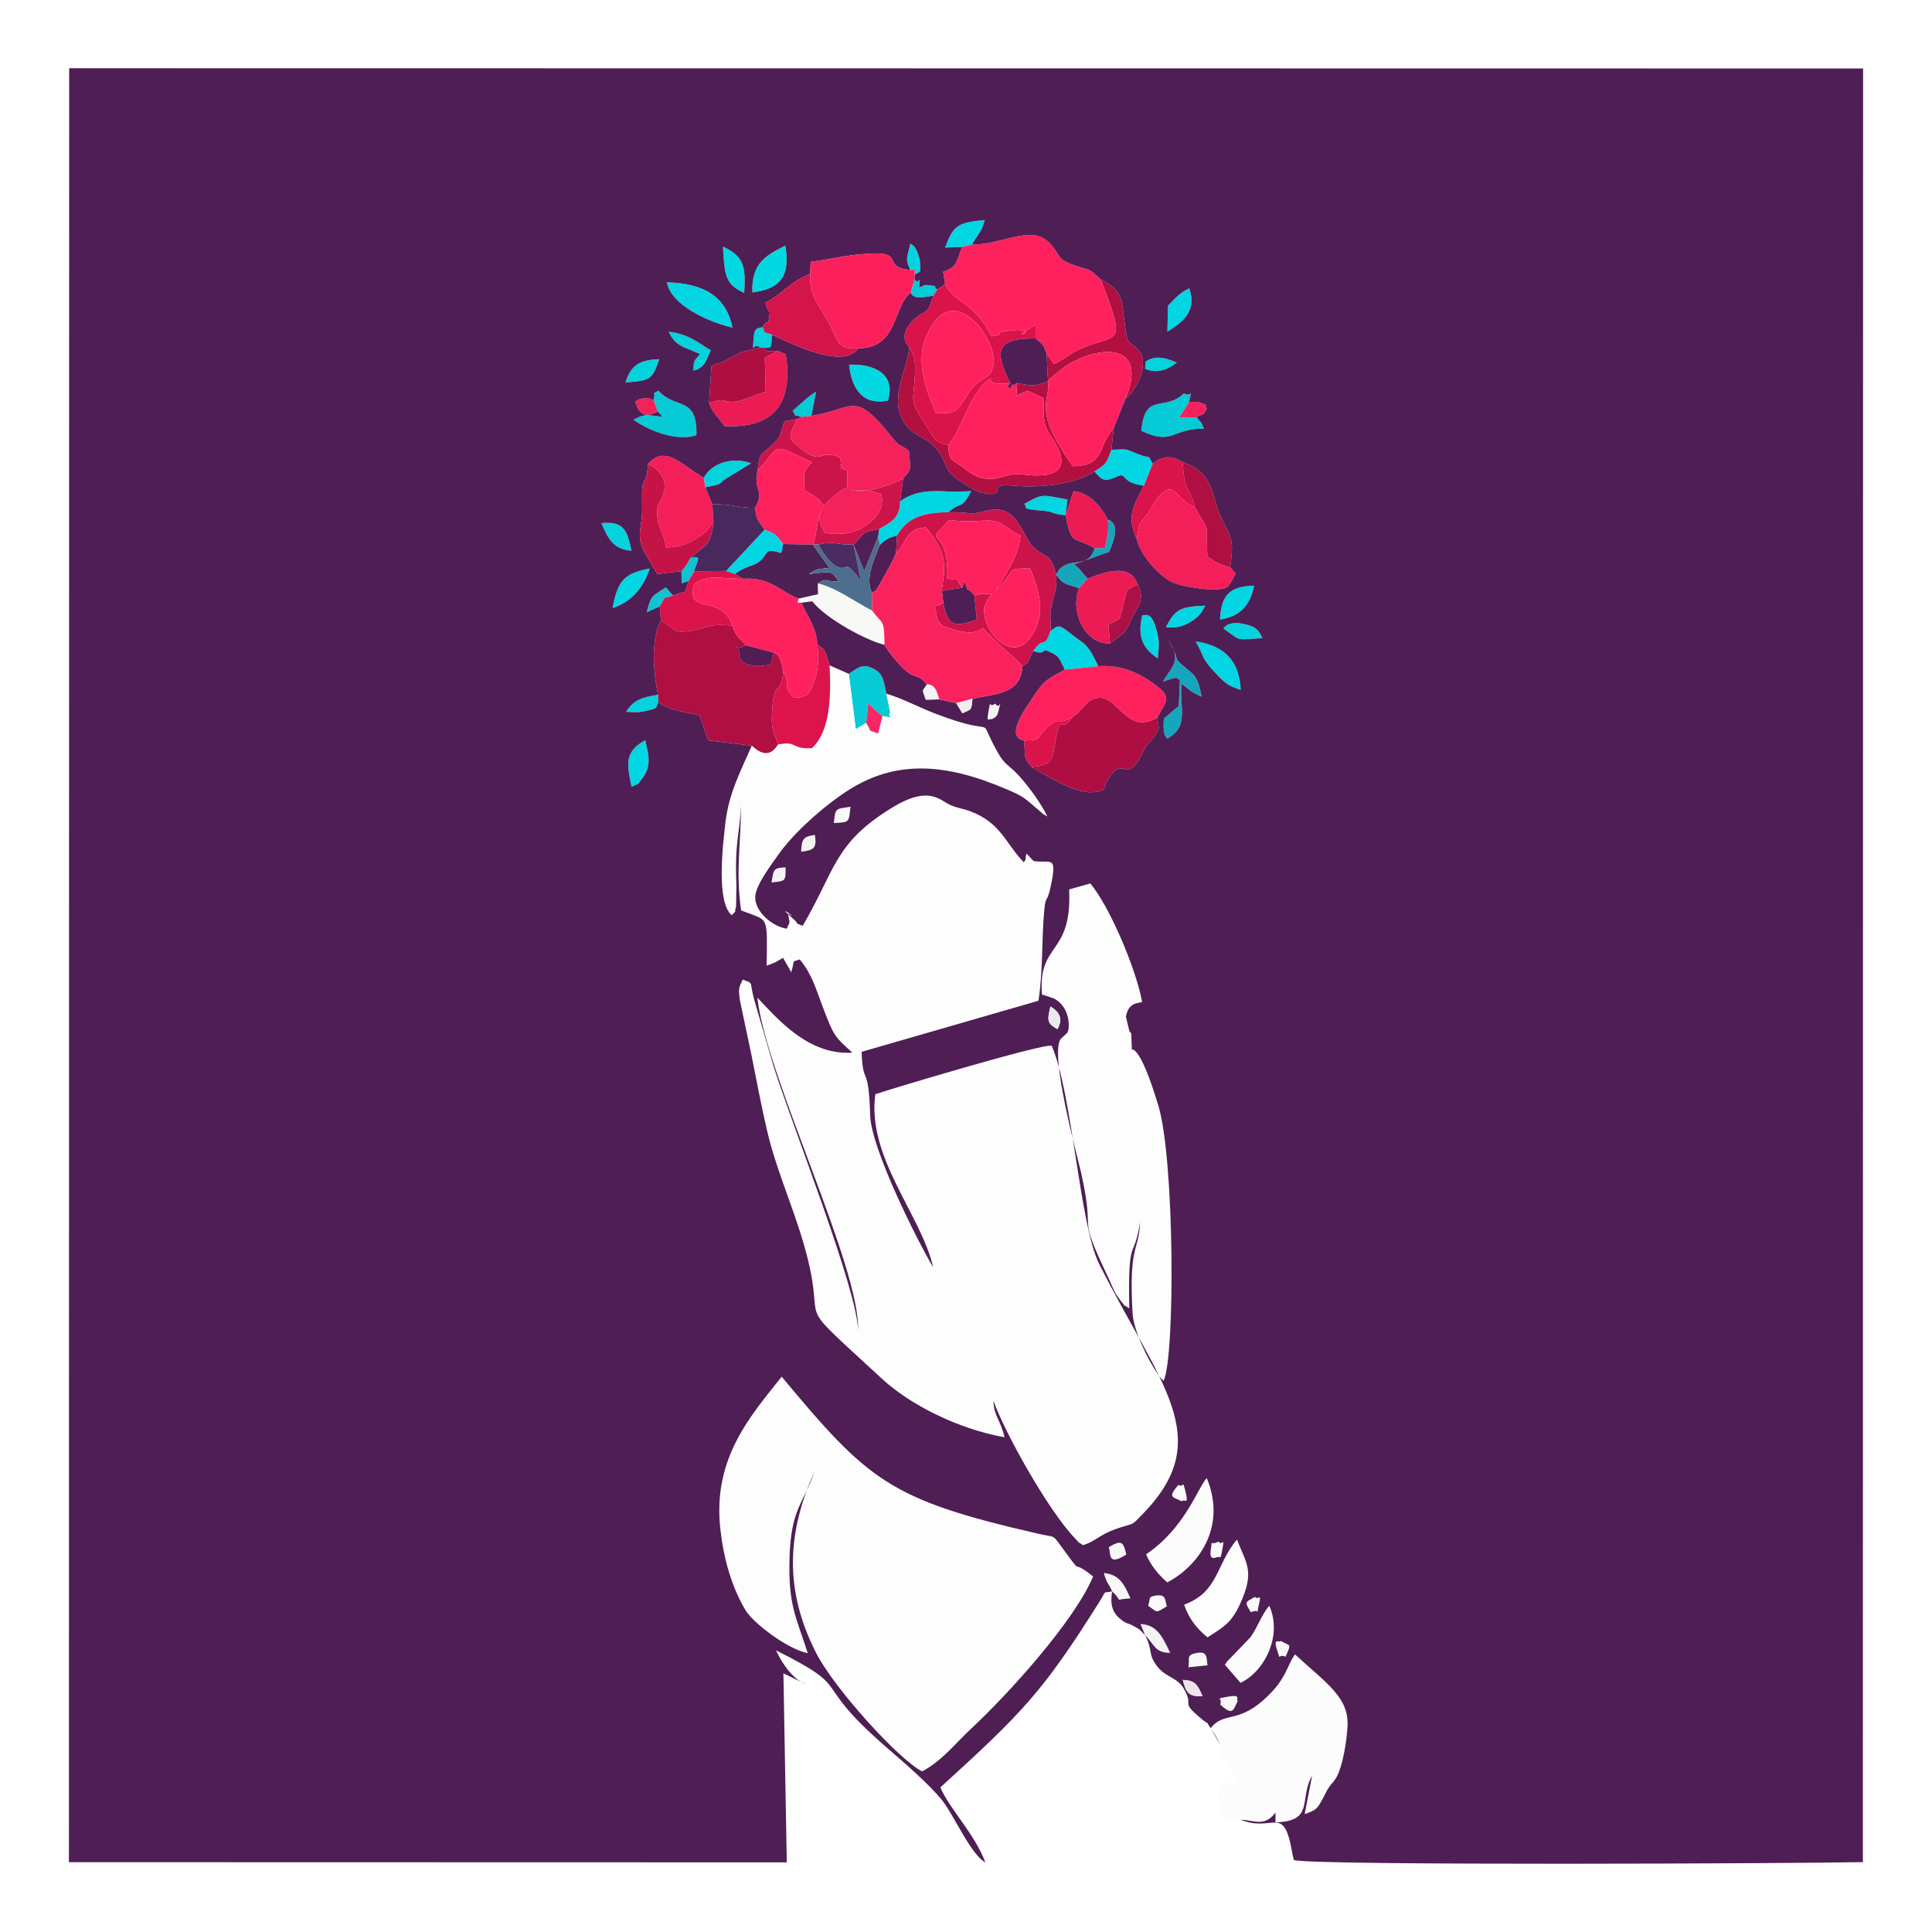 <?xml version="1.0" encoding="UTF-8"?>
<!DOCTYPE svg PUBLIC "-//W3C//DTD SVG 1.1//EN" "http://www.w3.org/Graphics/SVG/1.1/DTD/svg11.dtd">
<!-- Creator: CorelDRAW 2017 -->
<svg xmlns="http://www.w3.org/2000/svg" xml:space="preserve" width="55mm" height="55mm" version="1.1" style="shape-rendering:geometricPrecision; text-rendering:geometricPrecision; image-rendering:optimizeQuality; fill-rule:evenodd; clip-rule:evenodd"
viewBox="0 0 5500 5500"
 xmlns:xlink="http://www.w3.org/1999/xlink">
 <defs>
  <style type="text/css">
   <![CDATA[
    .fil5 {fill:#01D8E2}
    .fil7 {fill:#02D6E3}
    .fil3 {fill:#04D3DD}
    .fil6 {fill:#07CAD7}
    .fil1 {fill:#0FC4D0}
    .fil4 {fill:#16A6BB}
    .fil26 {fill:#49295D}
    .fil30 {fill:#4A2B62}
    .fil28 {fill:#4D6E8E}
    .fil25 {fill:#4E2155}
    .fil20 {fill:#4F1E55}
    .fil32 {fill:#501F56}
    .fil31 {fill:#531C54}
    .fil29 {fill:#AB1144}
    .fil14 {fill:#AE0E41}
    .fil16 {fill:#AF0F41}
    .fil10 {fill:#B11041}
    .fil27 {fill:#C61347}
    .fil12 {fill:#CC144A}
    .fil23 {fill:#D4144B}
    .fil11 {fill:#DB134B}
    .fil24 {fill:#DD144B}
    .fil34 {fill:#EBE4EB}
    .fil9 {fill:#EC1B54}
    .fil35 {fill:#ECE9EC}
    .fil36 {fill:#F2EBF0}
    .fil13 {fill:#F41E59}
    .fil15 {fill:#F4215B}
    .fil2 {fill:#F5F3F5}
    .fil33 {fill:#F62764}
    .fil8 {fill:#F8F8F7}
    .fil21 {fill:#FA225D}
    .fil0 {fill:#FAFAFA}
    .fil22 {fill:#FB1F5B}
    .fil18 {fill:#FCFCFC}
    .fil19 {fill:#FDFDFD}
    .fil17 {fill:#FE215D}
   ]]>
  </style>
 </defs>
 <g id="Capa_x0020_1">
  <g id="_3131255079136">
   <g>
    <path class="fil0" d="M3268.57 4571.24c29.53,20.69 20.47,20.82 53.11,1.77 -5.15,-19.15 -2.56,-34.14 -28.63,-31.12 -26.1,3.03 -17.36,8.15 -24.48,29.35z"/>
    <path class="fil0" d="M2373.81 2343.08c45.76,-2.6 42.06,-1.35 47.4,-46.32 -43.64,6.67 -42.78,2.57 -47.4,46.32z"/>
    <path class="fil0" d="M3373.66 4241.54c-7.71,-29.3 -2.53,-6.08 -19.3,-14.14 -32.12,37.73 -14.82,33.5 10.41,46.75 5.99,-10.09 21.7,16.03 8.89,-32.61z"/>
    <path class="fil0" d="M3479.17 4413.97c8.48,-43.89 -1.82,-10.9 -10.21,-25.42 -28.74,14.4 -15.9,-12.29 -22.23,24.74 -4.73,27.71 11.37,21.23 11.81,21.81 17.48,-8.76 14.67,9.75 20.63,-21.13z"/>
   </g>
   <g>
    <path class="fil1" d="M1878.11 1726.28c22.5,-35.86 1.89,-17.8 37.83,-31.15l-20.23 -22.99c-39.6,25.74 -42.27,21.83 -54.68,71.12 9.01,-4.71 32.18,-14.34 37.08,-16.98z"/>
    <path class="fil1" d="M1939.87 1625.92l0.76 34.52 19.29 -6.1 16.12 -27.93c6.77,-26.59 26.57,-48.04 -11.2,-37.8 -11.78,23.87 -9.83,18.63 -24.97,37.31z"/>
   </g>
   <g>
    <path class="fil2" d="M3259.82 4655.09c27.19,26.49 26.68,49.89 71.37,50.33 -26.47,-58.8 -44.07,-79.53 -84.43,-82.26l13.06 31.93z"/>
    <path class="fil2" d="M2674.13 1990.98c-5.91,-16.01 -9.22,-43.51 -35.57,-42.98 -15.02,24.71 -14.41,8.73 -3.33,44.44l38.9 -1.46z"/>
    <path class="fil2" d="M2280.68 2424.74c36.56,-4.31 44.67,-10.11 39.24,-47.94 -33.26,4.65 -37.92,11.88 -39.24,47.94z"/>
    <path class="fil2" d="M2196.47 2512.11c40.29,-4.24 39.99,-2.78 40.02,-42.82 -35.73,1.07 -34.35,6.78 -40.02,42.82z"/>
    <path class="fil2" d="M2833.41 2002.88c-20.9,15.76 -11.32,-20 -19.96,25.36 -6.4,33.58 5.6,14.23 9.54,19.75 1.53,-2.86 14.74,-2.6 18.95,-21.52 11.78,-53.01 4.87,-0.49 -8.53,-23.59z"/>
   </g>
   <g>
    <path class="fil3" d="M2003.57 1360.1l4.17 27.19c61.78,-11.75 29.12,-8.35 68.55,-30.34l62.4 -38.33c-56.78,-19.25 -113.21,0.77 -135.12,41.48z"/>
    <path class="fil3" d="M1992.92 1007.97c-17.68,21.15 -17.95,16.79 -19.15,47.16 31.32,-7.14 35.98,-26.99 49.84,-58 -33.9,-19.31 -61,-45.95 -119.8,-52.76 19.63,43.28 45.16,42.91 89.11,63.6z"/>
    <path class="fil3" d="M1797.61 1567.7c-11.34,-53.39 -19.23,-85.74 -85.62,-78.24 18.5,42.01 32.92,74.81 85.62,78.24z"/>
    <path class="fil3" d="M1780.62 1088.88c71.65,-5.82 76.07,-7.47 96.07,-66.24 -58.72,1.44 -82.16,20.33 -96.07,66.24z"/>
    <path class="fil3" d="M3550.78 1778.72c-56.26,-15.31 -67.36,10.46 -67.72,10.67 54.07,37.96 30.18,31.63 110.68,27.32 -9.57,-22.87 -19.3,-31.55 -42.96,-37.99z"/>
    <path class="fil3" d="M1874.16 1999.53l-0.92 -21.6c-48.99,7.45 -69.9,16.18 -91.01,48.45 21.64,0.85 34.62,2.88 56.62,-2.41 37.24,-8.97 26.4,-7.69 35.31,-24.44z"/>
    <path class="fil3" d="M3261.74 1028.81l-1.89 20.81c31.93,15.23 64.41,3.42 90.54,-17.42 -32.32,-13.39 -59.02,-21.75 -88.65,-3.39z"/>
    <path class="fil3" d="M2164.69 989.95l6.21 0.03c31.62,1.64 22.02,-1.6 27.49,-36.77 -33.72,-11.98 -16.08,-3.67 -27.91,-22.14 -7.02,4.36 -22.34,-2.93 -24.62,26.9 -4.77,62.35 -2.76,12.23 18.83,31.98z"/>
    <path class="fil3" d="M2591.4 768.64c17.02,-0.31 12.48,-4.29 12.13,13.35 15.65,-11.61 19.82,1.43 14.49,-44.44 -0.3,-2.6 -7.31,-22.73 -9.26,-26.19 -8.96,-15.9 -7.29,-8.67 -17.22,-18.35 -7.9,38.26 -16.1,43.02 -0.14,75.63z"/>
   </g>
   <g>
    <path class="fil4" d="M3325.1 1821.07c39.06,57.32 15.13,72.41 -15,119.32 2.6,-0.74 27.36,-8.87 28.27,-9.02 20.64,-3.27 0.58,-5.09 20.71,3.91l-3.5 74.78 -42.27 35.65c-0.42,14.77 -1.8,20.2 0.14,34.59 2.5,18.53 4.8,14.68 9.65,22.82 59.47,-35.56 37.31,-74.12 39.55,-156.89 25.98,17.62 20.7,20 58.13,37.04 -11.42,-57.99 -17.98,-58.83 -49.94,-85.78 -36.3,-30.6 -6.7,-11.63 -45.74,-76.42z"/>
    <path class="fil4" d="M3116.18 1560.45c-17.48,66.86 -83.15,15.87 -109.48,75.7 23.3,32.46 32.15,25.53 65.05,38.43l24.38 -27.27 -23.98 -28.03c-1.99,-1.95 -5.2,-4.72 -6.92,-6.35 -1.76,-1.66 -4.98,-4.02 -7.28,-6.24l99.52 -35.68c9.43,-21.69 34.71,-80.3 -3.37,-91.37 3.09,39.94 -2.91,48.86 -8.46,80.6l-29.46 0.21z"/>
   </g>
   <g>
    <path class="fil5" d="M2527.53 1140.59c24.39,-76.54 -40.62,-105.52 -110.54,-102.27 7.72,66.58 36.73,116.52 110.54,102.27z"/>
    <path class="fil5" d="M2141.68 832.45c76.39,-8.83 110.08,-43.89 93.93,-133.21 -52.53,26.99 -96.46,47.18 -93.93,133.21z"/>
    <path class="fil5" d="M2118.64 833.8c4.46,-70.54 1.32,-103.9 -60.75,-131.85 4.9,84.8 7.34,107.35 60.75,131.85z"/>
   </g>
   <g>
    <path class="fil6" d="M2416.26 1918.09l19.95 157.83 29.53 -17.82 6.3 -56.34c15.4,17.15 20.46,21.35 40.2,36.98 48.08,6.88 9.26,4.2 22.14,-9.71l-10.98 -54.33c-6.53,-30.16 -8.51,-53.52 -29.3,-66.56 -38.82,-24.36 -52.15,-5.29 -77.84,9.95z"/>
    <path class="fil6" d="M1860.4 1138.7l12.29 33.06 13.54 14.69c-47.56,-4.71 -46.91,-9.98 -82.85,8.39 43.42,31.43 124.86,63.26 179.26,43.86 2.23,-113.8 -58.9,-70.99 -108.08,-126.6 -23.25,14.26 -5.4,-4.21 -14.16,26.6z"/>
    <path class="fil6" d="M3406.5 1188.21l-49.09 0.35 27.64 -44.43c9.65,-45.07 7.87,-10.96 -14.93,-24.26 -54.4,53.83 -111.1,-6.38 -120.89,106.44 89.18,43.56 87.53,-7.49 178.4,-5.88 -12.67,-23.43 4.84,-1.42 -21.13,-32.22z"/>
    <path class="fil6" d="M2281.59 1186.72l28.33 -2.86 13.17 -68.35c-21.06,11.33 -46.06,36.76 -66.73,54.09 18.02,27.06 -5.03,6.66 25.23,17.12z"/>
    <path class="fil6" d="M2592.71 832.93c7.47,22.31 43.11,11.5 64.25,8.96l11.24 -17.5c-14.08,-11.04 5.29,-9.38 -22.24,-12.38 -17.71,-1.94 -12.42,0.62 -29.28,6.67 3.6,-47.35 3.28,-3.68 -13.4,-23l-10.57 37.25z"/>
   </g>
   <g>
    <path class="fil7" d="M2562.51 1426.83c-1.06,49.91 -27,60.35 -59.85,79.08l-2.54 20.75 4.5 24.4c19.28,-16.21 18.53,-17.62 49.01,-26.76 27,-45.77 65.71,-65.76 146.1,-65.93 38.19,-33.23 35.73,-4.29 65.27,-60.09 -22.06,0.51 -44.02,2.17 -66.03,0.9 -41.91,-2.43 -91.22,-4.2 -136.46,27.65z"/>
    <path class="fil7" d="M2990.55 1796.92c-19.47,54.56 -17.81,10.51 -49.01,56.22 27.78,11.33 30.37,-2.23 34.59,-2.3 40.35,15.45 35.71,18 55.23,55.33l95.43 -9.58c-14,-26.75 -23.02,-52.4 -48.36,-70.19 -60.68,-42.62 -58.19,-55.55 -87.88,-29.48z"/>
    <path class="fil7" d="M2085.44 932.76c-19.68,-92.89 -84.81,-125.49 -186.86,-129.25 11.37,65.09 116.89,112.89 186.86,129.25z"/>
    <path class="fil7" d="M3115.67 1342.18c24.08,27.27 28.32,28.93 58.62,17.02 1.54,-0.61 5.29,-2.48 6.55,-3.01 28.53,-12.14 6.84,17.31 75.44,26.63l25.28 -62.57c-16.35,-31.05 -2.32,-11.22 -44.36,-28.4 -38.38,-15.67 -23.57,-12.89 -73.03,-11.45 -16.55,42.16 -14.63,39.59 -48.5,61.78z"/>
    <path class="fil7" d="M2067.02 1625.44l25.33 8.53c24.68,-19.49 52.31,-23.33 65.75,-32.71 31.43,-21.93 14.53,-44.32 64.32,-26.88 8.75,-11.41 1.74,-10.89 7.36,-25.65 -20.71,-25.26 -17.46,-28.27 -53.19,-40.8l-109.57 117.51z"/>
    <path class="fil7" d="M3403.79 1826.01c24.64,41.7 14.57,46.29 54.85,88.24 24.63,25.65 33.29,37.32 73.36,49.67 -3.21,-82.83 -47.48,-126.53 -128.21,-137.91z"/>
    <path class="fil7" d="M3473.14 1763.79c65.02,-9.83 87.01,-48.21 97.22,-96.52 -71.05,1.72 -94.34,28.47 -97.22,96.52z"/>
    <path class="fil7" d="M1797.89 2240.17c20.82,-12.08 12.18,1.34 32.64,-26.81 26.34,-36.23 13.76,-70.9 6.57,-106.24 -60.47,32.77 -52.64,69.29 -39.21,133.05z"/>
    <path class="fil7" d="M2738.99 702.96l28.03 -6.72 9 -14.93c6.14,-9.45 3.31,-3.43 9.04,-13.01 13.7,-22.89 9.06,-13.05 18.48,-41.77 -80.73,6.56 -90.24,18.34 -113.15,78.25l48.6 -1.82z"/>
    <path class="fil7" d="M1743.84 1730.66c53.12,-15.46 89.28,-59.3 105.91,-112.22 -74.01,13.57 -91.22,36.08 -105.91,112.22z"/>
    <path class="fil7" d="M3324.92 870.42l-1.57 73.68c40.98,-24.74 85.73,-57.78 62.26,-123.22 -26.76,12.12 -38.75,27.48 -60.69,49.54z"/>
    <path class="fil7" d="M3033.32 1466.75l5.82 -44.75c-71.8,-12.36 -66.76,-19.43 -123.46,12.6 13.01,11.88 -16.56,13.66 57.24,19.83 27.06,2.26 20.82,9.16 60.4,12.32z"/>
    <path class="fil7" d="M3295.98 1874.21c3.33,-36.23 6.06,-47.42 -4.37,-83.77 -14.75,-51.41 -30.39,-37.92 -39.8,-38.88 -15.41,63.75 3.83,96.1 44.17,122.65z"/>
    <path class="fil7" d="M3319.05 1785.89c26.47,1.17 42.06,1.35 69.86,-15.11 28.76,-17.02 34.17,-31.65 42.17,-46.59 -69.08,2.79 -86.26,9.51 -112.03,61.7z"/>
   </g>
   <g>
    <path class="fil8" d="M2273.42 1704.05c-2.77,14.63 -6.16,11.28 8.08,11.69l30.97 -3.85c39.89,51.06 159.94,114.12 205.7,123.71 -1.48,-77.25 -4.52,-54.85 -35.42,-97.45 -47.73,-24.2 -104.14,-66.24 -154.65,-77.44l0.66 30.96 -55.34 12.38z"/>
    <path class="fil8" d="M3165.86 4530.41c35.3,31.76 -1.85,23.17 52.24,19.77 -16.76,-37.32 -28.96,-67.51 -75.73,-72.18 9.57,33.28 11.27,24.08 23.49,52.41z"/>
    <path class="fil8" d="M3383.07 4746.42l54.61 -5.67c-3.97,-21.14 1.34,-40.77 -30.14,-35.21 -32.47,5.74 -19.68,14.83 -24.47,40.88z"/>
    <path class="fil8" d="M3206.42 4425.37c-8.34,-34.83 -12.58,-43.59 -50.16,-20.84 7.25,15.27 -5.65,56.86 50.16,20.84z"/>
    <path class="fil8" d="M3491.21 4830.82c-34.26,6.46 -9.79,1.57 -17.6,21.73 36.19,32.44 36.5,17.18 49.97,-10.42 -6.75,-4.76 13.44,-19.93 -32.37,-11.31z"/>
    <path class="fil8" d="M3646.08 4671.27c-4.32,6.84 -24.09,-12.98 -8.8,31.43 9.61,27.89 -1.12,4.4 22.48,13.65 17.76,-40.37 13.17,-28.93 -13.68,-45.08z"/>
    <path class="fil8" d="M3583.17 4570.72c10.17,-41.06 -2.9,-12.75 -10.02,-24.79 -32.05,16.76 -28.54,15.36 -12.41,43.62 29.5,-11.21 14.7,12.37 22.43,-18.83z"/>
   </g>
   <g>
    <path class="fil9" d="M3096.13 1647.31l-24.38 27.27c-26.86,68.22 18.12,160.83 88.3,157.19l-4.79 -52.63c39.85,-23.2 28.14,-5.94 41.77,-53.25 13.2,-45.8 2.31,-45.04 41.68,-61.82 -19.99,-61.37 -90.35,-36.91 -142.58,-16.76z"/>
    <path class="fil9" d="M2018.56 1147.48c7.45,23.86 29.75,45.37 44.23,65.58 140.11,7.35 196.33,-65.15 173.85,-204.97l-22.84 -9.07 -36.5 19.45 2.52 97.13c-29.77,8.58 -65.7,23.88 -79.73,26.44 -44.66,8.17 -26.16,-13.75 -81.53,5.44z"/>
    <path class="fil9" d="M3033.32 1466.75c18.77,89.27 19.16,57.36 82.86,93.7l29.46 -0.21c5.55,-31.74 11.55,-40.66 8.46,-80.6 -20.02,-39.45 -53.44,-77.34 -98.16,-81.31l-22.62 68.42z"/>
   </g>
   <g>
    <path class="fil10" d="M3115.67 1342.18c33.87,-22.19 31.95,-19.62 48.5,-61.78l6.15 -61.33c-46.62,50.18 -22.29,107.58 -116.33,108.01 -18.07,-24.55 -54.43,-81.29 -65.38,-111.08 -25.47,-69.26 0.97,-93.46 -5.21,-131.22 -38.04,15.45 -39.48,14.95 -87.63,5.72l-2.32 35.16c4.78,-1.29 19.64,-9.06 21.73,-9.56 14.25,-3.46 0.22,-4.13 15.67,-1.19l39.6 18.09c2.35,58.98 -4.06,70.81 23.02,110.99 93.93,139.39 -76.55,106.28 -87.23,105.96 -49.44,-1.49 -48.72,14.46 -93.84,13.1 -32.99,-1 -53.3,-19.34 -71.88,-33.03 -34.55,-25.45 -39.1,-17.48 -41.02,-62.1 -38.67,-11.4 -36.1,-14.76 -57.46,-47.62 -55.74,-85.8 -41.9,-70.77 -37.5,-149.67 3.65,-65.51 -10.29,-63.38 -11.68,-74.47 -0.57,-4.5 -2.74,-5.34 -4.17,-7.98 -7.14,71.37 -62.46,152.13 -9.88,222.21 22.25,29.66 46.66,28.38 77.65,57.86 36.48,34.72 24.33,50.03 52.79,82.36 8.56,9.73 65.05,48.23 85.73,52.15 88.14,16.72 -1.66,-29.26 90.94,-20.23 80,7.81 177.47,-5.52 229.75,-40.35z"/>
    <path class="fil10" d="M2979.45 1005.91l3.95 78.87c1.27,-2.01 3.79,-7.2 4.53,-5.51l27.76 -23.56c1.83,-1.36 4.38,-3.09 6.25,-4.42 13.6,-9.72 -3.8,0.54 18.77,-13.23 93.86,-57.32 228.86,-60.42 163.39,96.9 31.35,-23.69 61.5,-88.55 45.15,-126.99 -39.36,-54.46 -36.93,0.76 -49.87,-106.19 -6.38,-52.68 -6.7,-76.39 -66.19,-106.7 75.8,195.88 49.66,152.26 -54.7,196.65 -32.07,13.64 -43.16,28.73 -78.38,44.66l-20.66 -30.48z"/>
   </g>
   <g>
    <path class="fil11" d="M2664.14 1175.22c-24.07,-57.62 -57.53,-137.88 -30.04,-210.21 70.13,-184.52 207.09,-0.48 194.07,72 -9.52,52.96 -35.7,23.86 -79.13,94.78 -24.71,40.32 -31.49,47.68 -84.9,43.43zm4.06 -350.83l-11.24 17.5c-20.25,62.86 -19.48,34.33 -56.29,68.86 -24.39,22.89 -36.52,54.49 -11.98,77.43 1.43,2.64 3.6,3.48 4.17,7.98 1.39,11.09 15.33,8.96 11.68,74.47 -4.4,78.9 -18.24,63.87 37.5,149.67 21.36,32.86 18.79,36.22 57.46,47.62 41.34,-49.97 67.22,-163.67 121.52,-190.13 2.05,1.32 -15.7,19.53 55.29,13.37 -44.51,-88.95 -45.08,-128.12 71.66,-127.64l0 -38.84 -26.17 16.4c-41.82,21.9 31.74,4.42 -23.25,-1.91l-40.11 4.11c-38.12,9.2 15.69,4.97 -36.05,14.23 -48.58,-100.51 -101.07,-89.01 -132.07,-149.37 -7.41,7.63 -13.05,9.13 -22.12,16.25z"/>
    <path class="fil11" d="M1959.92 1654.34c-12.92,42.4 -2.15,24.78 -43.98,40.79 -35.94,13.35 -15.33,-4.71 -37.83,31.15l3.39 40.55c39.41,20.28 33.39,39.7 90.83,27.71 54.21,-11.32 46.45,-18.7 112.66,-13.66 -30.54,-92.76 -135.65,-26.85 -108.62,-118.61 37.35,-29.45 83.95,-13.08 138.4,-14.75l-22.42 -13.55 -25.33 -8.53 -90.98 0.97 -16.12 27.93z"/>
    <path class="fil11" d="M3281.56 1320.25l-25.28 62.57c-30.35,57.56 -49.51,88.34 -20.22,151.87 10.34,-64.57 8.25,-36.72 39.24,-84.13 1.93,-2.96 13.79,-24.94 15.45,-27.09 53.89,-69.73 55.9,2.75 110.54,20.24 -15.54,-67.63 -27.35,-27.84 -34.83,-128.56 -34.07,-20.91 -58.39,-16.11 -84.9,5.1z"/>
    <path class="fil11" d="M2915.2 2108.51c4.6,45.41 -3.22,47.3 21.98,75.24 55.59,-6.67 58.45,-15.21 66.89,-69.92 13.45,-87.27 20.47,-23.94 48.19,-72.02 -41.54,26.03 -34.38,-6.27 -72.07,29.64 -33.8,32.19 -10.47,33.72 -64.99,37.06z"/>
   </g>
   <g>
    <path class="fil12" d="M2932.73 1618.38c17.29,43.72 41.79,105.97 18.81,163.37 -53.02,132.44 -158.99,18.45 -149.52,-53.13 0.27,-2 8.89,-21.16 9.01,-21.34 15.52,-22.27 28.62,-27.63 50.23,-55.9 27.49,-35.96 13.25,-32.37 71.47,-33zm-233 -160.01c-80.39,0.17 -119.1,20.16 -146.1,65.93l-2.81 49.94c19.59,-19.29 5.34,-4.55 20.92,-27.25 2.91,-4.25 7.74,-15.63 16.26,-24.79 14.23,-15.28 23.35,-18.21 47.45,-20.82 75.84,86.77 47.73,133.72 46.05,181.11l58.09 -9.49c-23.82,-29.73 3.75,-18.27 -43.05,-26.13 5.92,-147.71 -66.42,-94.9 -9.58,-150.22 30.83,-30.01 -19.23,-7.4 117.97,-14.52 51.26,-2.66 57.83,24.25 100.37,43.09 -5.06,61.27 -48.64,119.97 -76.66,165.22l-38.43 0.79c-1.78,0.23 -6.73,4.58 -8.02,2.03 -1.33,-2.62 -5.71,1.02 -8.16,2.46l6.6 67.96c-64.6,24.06 -83.42,17.51 -95.14,-46.8 -35.29,17.99 -23.8,-4.56 -18.41,38.27 1.64,13.08 11,21.41 16.98,26.71l41.48 14.03c0.67,0.11 3.33,0.42 4,0.53 0.63,0.11 3.21,0.49 3.85,0.6l23.26 3.78c72.21,-2.85 0.81,-47.17 101.79,46.7 28.67,26.65 26.99,20.79 52.52,48.74 24.28,-13.78 13.51,-14.02 30.58,-43.1 31.2,-45.71 29.54,-1.66 49.01,-56.22 2.71,-45.74 -5.44,-37.67 5.57,-82.78 7.19,-29.47 13.7,-42.16 10.58,-77.99 -17.03,-62.03 -21.4,-42.04 -60.07,-74.04 -40.8,-33.77 -44.53,-134.01 -143.24,-106.88 -46.43,12.77 -35.87,1.71 -103.66,3.14z"/>
    <path class="fil12" d="M2392.32 1322.87l0 0zm-235.62 16.73l23.45 -26.8c39.91,-49.17 26.15,-44.91 131.11,2.85 -27.58,30.28 -22.04,27.52 -21.31,79.77 29.39,18.6 35.57,17.01 56.96,46.01 -26.02,30.56 -17.84,74.85 -32.89,109.01l15.55 -0.31c58.33,-11.52 43.49,2.49 100.18,-0.43 36.93,-36.89 20.26,-32.14 72.91,-43.79 32.85,-18.73 58.79,-29.17 59.85,-79.08l8.55 -64.56c-38.79,20.55 -115.91,45.29 -147.85,32.14 16.7,1.82 33.28,0.28 45.82,2.01 3.7,0.52 6.63,1.03 10.01,1.62l29.84 8.64c9.63,40.59 -14.63,70.32 -49.15,92.86 -29.3,19.13 -74.56,25.43 -112.02,16.43 -17.64,-30.38 -26.96,-57.37 21.13,-99.71l12.49 -9.64c1.74,-1.47 4.28,-3.21 5.93,-4.67 32.81,-29.19 24.61,11.09 25.42,-42.48 0.56,-37.15 -11.85,-12.19 -15.23,-31.34 -0.56,-3.19 -3.2,-3.75 -5.13,-5.26 7.93,-9.5 -0.8,41.44 3.76,-5.09l-6.42 -16.43c-61.59,-23.61 -45.52,24.6 -108.26,-23.31 -45.57,-34.8 -33.04,-37.25 -12.45,-85.03l-35.46 6.46c-18.64,47.08 -3.94,36.49 -36.43,68.13 -28.87,28.11 -34.87,17.32 -40.36,72z"/>
   </g>
   <g>
    <path class="fil13" d="M3236.06 1534.69c11.48,48.28 64.31,106.16 103.14,123.8 19.74,8.97 75.9,18.07 99.03,18.95 65.16,2.46 56.3,-4.78 79.48,-44.33l-15.56 -18.3c-36.94,-10.42 -35.7,-11.04 -64.84,-30.79 -6.23,-111.91 12.03,-56.14 -36.02,-140.31 -54.64,-17.49 -56.65,-89.97 -110.54,-20.24 -1.66,2.15 -13.52,24.13 -15.45,27.09 -30.99,47.41 -28.9,19.56 -39.24,84.13z"/>
    <path class="fil13" d="M1845 1320.59c85.25,45.5 29.39,110.18 27.77,118.12 -10.1,49.46 17.57,76.1 23.63,120.18 42.65,-2.43 57.76,-9.04 85.72,-25.74 28.35,-16.92 34.18,-22.27 49,-49.64l-3.23 -48.31 -20.15 -47.91 -4.17 -27.19c-58.94,-32.95 -109.93,-96.95 -158.57,-39.51z"/>
   </g>
   <g>
    <path class="fil14" d="M3052.26 2041.81c-27.72,48.08 -34.74,-15.25 -48.19,72.02 -8.44,54.71 -11.3,63.25 -66.89,69.92l54.47 31.61c32.92,17.02 83.55,44.38 123.09,39.63 38.86,-4.67 23.56,-10.84 41.15,-38.67 44.13,-69.84 49.29,21.32 96.05,-71.45 21.74,-43.13 13.83,-18.68 34.16,-48.59 18.54,-27.3 12.01,-18.69 8.41,-53.93 -97.84,58.45 -115.07,-92.94 -191.83,-47.36 -10.93,6.49 -27.01,31.59 -50.42,46.82z"/>
    <path class="fil14" d="M2018.56 1147.48c55.37,-19.19 36.87,2.73 81.53,-5.44 14.03,-2.56 49.96,-17.86 79.73,-26.44l-2.52 -97.13 36.5 -19.45c-34.21,0.54 -20.14,4.64 -42.9,-9.04l-6.21 -0.03 -47.74 10.82c-2.61,0.74 -5.42,1.27 -7.89,2.12l-47.3 25.56c-16.19,7.5 -22.06,5.89 -36.4,14.39l-6.8 104.64z"/>
   </g>
   <g>
    <path class="fil15" d="M2309.92 1183.86l-28.33 2.86 -12.64 6.29c-20.59,47.78 -33.12,50.23 12.45,85.03 62.74,47.91 46.67,-0.3 108.26,23.31l6.42 16.43c-4.56,46.53 4.17,-4.41 -3.76,5.09 1.93,1.51 4.57,2.07 5.13,5.26 3.38,19.15 15.79,-5.81 15.23,31.34 -0.81,53.57 7.39,13.29 -25.42,42.48 -1.65,1.46 -4.19,3.2 -5.93,4.67l-12.49 9.64c-48.09,42.34 -38.77,69.33 -21.13,99.71 37.46,9 82.72,2.7 112.02,-16.43 34.52,-22.54 58.78,-52.27 49.15,-92.86l-29.84 -8.64c-3.38,-0.59 -6.31,-1.1 -10.01,-1.62 -12.54,-1.73 -29.12,-0.19 -45.82,-2.01 31.94,13.15 109.06,-11.59 147.85,-32.14 27.01,-27.41 19.8,-29.59 16.32,-79.05 -30.69,-23.09 -21.45,-4.79 -55.5,-47.42 -100.62,-126 -105.48,-69.91 -221.96,-51.94z"/>
    <path class="fil15" d="M3406.5 1188.21c22.75,-14.77 12.84,0.1 29.2,-23.95 -9.62,-14.89 7.16,-7.7 -13.36,-16.08 -14.25,-5.81 -21.05,-3.43 -37.29,-4.05l-27.64 44.43 49.09 -0.35z"/>
    <path class="fil15" d="M1872.69 1171.76l-12.29 -33.06c-15.18,-3.85 -7.39,-7.43 -27.44,-4.69 -17.95,2.46 -16.08,4.71 -24.65,9.41 7.02,20.82 17.11,53.17 64.38,28.34z"/>
   </g>
   <g>
    <path class="fil16" d="M1873.24 1977.93l0.92 21.6c43.14,26.94 68.34,24.56 117.24,36.77l24.69 71.34 123.94 15.24c25.79,24.24 52.33,34.09 75.23,-3.52 -15.2,-43.66 -21.89,-44.26 -16.01,-111.15 6.17,-70.16 24.46,-29.8 30.5,-95.53 -2.83,-14.33 -1.34,-17.38 -8.1,-31.94 -11.45,-24.68 2.08,-8.29 -18.54,-22.64l-8.9 32.69c-31.21,10.26 -91.29,7.42 -90.33,-29.32 1.06,-40.17 -25,-3.97 20.09,-24.41 -21.45,-23.78 -29.53,-25.56 -38.98,-56.18 -66.21,-5.04 -58.45,2.34 -112.66,13.66 -57.44,11.99 -51.42,-7.43 -90.83,-27.71 -28.52,51.65 -22.06,142.7 -8.26,211.1z"/>
    <path class="fil16" d="M3401.29 1443.71c48.05,84.17 29.79,28.4 36.02,140.31 29.14,19.75 27.9,20.37 64.84,30.79 7.56,-59.59 9.71,-73.23 -16.85,-122.89 -44.26,-82.75 -19.57,-139.88 -118.84,-176.77 7.48,100.72 19.29,60.93 34.83,128.56z"/>
   </g>
   <g>
    <path class="fil17" d="M2767.02 696.24l-28.03 6.72c-18.03,42.75 -10.93,55.2 -54.17,70.76l5.5 34.42c31,60.36 83.49,48.86 132.07,149.37 51.74,-9.26 -2.07,-5.03 36.05,-14.23l40.11 -4.11c54.99,6.33 -18.57,23.81 23.25,1.91l26.17 -16.4 0 38.84c21.69,19.06 19.81,12.35 31.48,42.39l20.66 30.48c35.22,-15.93 46.31,-31.02 78.38,-44.66 104.36,-44.39 130.5,-0.77 54.7,-196.65 -37.16,-34.85 -29.51,-23.64 -77.7,-40.92 -52.4,-18.8 -33.87,-29.09 -70.32,-64.87 -51.35,-50.4 -130.96,7.81 -218.15,6.95z"/>
    <path class="fil17" d="M2699.5 1267.92c1.92,44.62 6.47,36.65 41.02,62.1 18.58,13.69 38.89,32.03 71.88,33.03 45.12,1.36 44.4,-14.59 93.84,-13.1 10.68,0.32 181.16,33.43 87.23,-105.96 -27.08,-40.18 -20.67,-52.01 -23.02,-110.99l-39.6 -18.09c-15.45,-2.94 -1.42,-2.27 -15.67,1.19 -2.09,0.5 -16.95,8.27 -21.73,9.56l2.32 -35.16c-24.15,18.02 -3.13,-14.66 -20.68,17.41 -9.01,-15.72 -9.22,-3.93 1.22,-16.75 -70.99,6.16 -53.24,-12.05 -55.29,-13.37 -54.3,26.46 -80.18,140.16 -121.52,190.13z"/>
    <path class="fil17" d="M2084.99 1780.88c9.45,30.62 17.53,32.4 38.98,56.18l79.14 21.04c20.62,14.35 7.09,-2.04 18.54,22.64 6.76,14.56 5.27,17.61 8.1,31.94 24.58,43.1 -6.67,34.64 30.62,73.97 41.5,-1.3 46.74,-14.41 59.68,-53.19 10.34,-30.97 10.68,-64.67 6.97,-98.67 -2.08,-47.17 -29.4,-81.37 -45.52,-119.05 -14.24,-0.41 -10.85,2.94 -8.08,-11.69 -50.5,-18.58 -79.87,-61.95 -158.65,-56.53 -54.45,1.67 -101.05,-14.7 -138.4,14.75 -27.03,91.76 78.08,25.85 108.62,118.61z"/>
    <path class="fil17" d="M2983.4 1084.78c6.18,37.76 -20.26,61.96 5.21,131.22 10.95,29.79 47.31,86.53 65.38,111.08 94.04,-0.43 69.71,-57.83 116.33,-108.01l33.78 -84.11c65.47,-157.32 -69.53,-154.22 -163.39,-96.9 -22.57,13.77 -5.17,3.51 -18.77,13.23 -1.87,1.33 -4.42,3.06 -6.25,4.42l-27.76 23.56c-0.74,-1.69 -3.26,3.5 -4.53,5.51z"/>
    <path class="fil17" d="M3031.36 1906.17c-61.16,34.22 -59.63,31.51 -97.04,88.27 -18.04,27.36 -72.73,102.34 -19.12,114.07 54.52,-3.34 31.19,-4.87 64.99,-37.06 37.69,-35.91 30.53,-3.61 72.07,-29.64 23.41,-15.23 39.49,-40.33 50.42,-46.82 76.76,-45.58 93.99,105.81 191.83,47.36 28.42,-50.74 47.64,-58.79 -24.64,-105.88 -39.25,-25.57 -85.06,-44.2 -143.08,-39.88l-95.43 9.58z"/>
    <path class="fil17" d="M2664.14 1175.22c53.41,4.25 60.19,-3.11 84.9,-43.43 43.43,-70.92 69.61,-41.82 79.13,-94.78 13.02,-72.48 -123.94,-256.52 -194.07,-72 -27.49,72.33 5.97,152.59 30.04,210.21z"/>
    <path class="fil17" d="M2156.7 1339.6c-13.65,57.74 22.26,56.27 -7.57,106.02 6.66,40.08 4.96,28.41 27.46,62.31 35.73,12.53 32.48,15.54 53.19,40.8l84.24 1.71c15.05,-34.16 6.87,-78.45 32.89,-109.01 -21.39,-29 -27.57,-27.41 -56.96,-46.01 -0.73,-52.25 -6.27,-49.49 21.31,-79.77 -104.96,-47.76 -91.2,-52.02 -131.11,-2.85l-23.45 26.8z"/>
    <path class="fil17" d="M2739.59 1673l6.37 -17.66c13.93,44.27 1.94,5.64 28.07,40.38 2.45,-1.44 6.83,-5.08 8.16,-2.46 1.29,2.55 6.24,-1.8 8.02,-2.03l38.43 -0.79c28.02,-45.25 71.6,-103.95 76.66,-165.22 -42.54,-18.84 -49.11,-45.75 -100.37,-43.09 -137.2,7.12 -87.14,-15.49 -117.97,14.52 -56.84,55.32 15.5,2.51 9.58,150.22 46.8,7.86 19.23,-3.6 43.05,26.13z"/>
    <path class="fil17" d="M2932.73 1618.38c-58.22,0.63 -43.98,-2.96 -71.47,33 -21.61,28.27 -34.71,33.63 -50.23,55.9 -0.12,0.18 -8.74,19.34 -9.01,21.34 -9.47,71.58 96.5,185.57 149.52,53.13 22.98,-57.4 -1.52,-119.65 -18.81,-163.37z"/>
   </g>
   <g>
    <path class="fil18" d="M3473.67 4966.83c1.33,40.02 0.9,30.01 24.54,64.47l22.9 29.68c-15.06,18.8 -20.99,9.16 -52.09,20.83 0,76.79 -0.29,98.32 62.91,98.54 40.33,1.69 67.8,21.14 99.11,-20.42l0 27.98c112.85,-3.23 65.73,-66.81 104.22,-132.74l-21.17 109.26c33.54,-12.1 34.85,-13.65 52.52,-45.82 10.68,-19.45 6.95,-16.53 19.04,-33.94 6,-8.64 10.64,-11.21 17.54,-22.73 18.97,-31.68 30.35,-102.72 32.9,-147.08 4.77,-82.76 -59.65,-122.33 -149.47,-205.08 -24.67,33.47 -22.97,71.84 -92.62,132.34 -73.23,63.63 -110.35,30.83 -147.78,77.65l27.45 47.06z"/>
    <path class="fil18" d="M3323.1 4504.7c90.16,-47.05 169.51,-159.48 112.23,-296.9 -25.38,27.2 -61.68,142.34 -172.62,217 12.76,31.16 36.36,59.65 60.39,79.9z"/>
    <path class="fil18" d="M3531.48 4790.57c65.45,-30 120.89,-131.23 81.99,-219.24 -20.96,23.02 -34.35,63.52 -54.16,90.16l-56.34 58.44c-12.01,12.43 -5.53,4.35 -16,19.39l44.51 51.25z"/>
   </g>
   <g>
    <path class="fil19" d="M2215.26 2119.36c-22.9,37.61 -49.44,27.76 -75.23,3.52 -31.03,71.88 -65.27,134.3 -75.1,220.67 -6.87,60.43 -26.82,224.68 18.32,262.05 19.03,-23.02 4.16,5.43 12.19,-25.54l1.02 -61.11c-5.48,-123.28 9.98,-146.71 13.09,-225.46 0.3,102.76 -16.1,185.95 0.31,298.16l17.62 6.75c2.6,0.98 5.81,1.97 8.61,3.06 49.57,19.43 48.77,11.8 46.28,147.47 27.41,-9.76 20.75,-6.71 46.74,-22.28l20.02 34.92c0.52,-1.46 1.59,4.79 2.87,6.95 12.86,-37.64 -2.07,-28.55 24.98,-37.2 36.47,45.22 44.97,82.55 67.51,141.11 28.88,75.05 30.1,77.48 82.13,124.19 -125.82,8.42 -214.12,-97.43 -270.45,-156.44 22.96,219.44 293.67,767.1 286.55,947.14 -1.38,-113.82 -185.28,-577.91 -240.23,-750.88l-56.31 -193.67c-13.8,-54.36 0.4,-40.65 -31.67,-54.12l-7.33 15.65c-0.64,2.37 -1.92,5.51 -2.4,8.2 -0.48,2.72 -0.92,5.66 -1.14,8.55 -0.21,2.69 2.09,22.8 2.75,26.75l33.07 156.47c14.43,72.13 28.05,145.37 44.62,216.05 30.63,130.56 91.92,252.6 121.34,389.04 37.42,173.53 -42.19,86.9 205.32,315.65 79.59,73.56 215.44,142.69 348.93,166.6 -10.39,-47.46 -30.78,-61.06 -31.49,-103.81 32.36,91.6 156.87,313.19 231.03,390.33 19.57,20.37 2.91,6.61 24.25,20.72 35.38,-11.47 48.32,-30.51 93.19,-46.13 57.29,-19.93 40.23,-4.98 79.77,-46.13 206,-214.37 44.98,-365.78 -127.05,-707.87 -56.53,-112.42 -76.47,-486.96 -135.36,-621.57 -24.08,-7.93 -491.94,132.97 -502.18,137.92 -24.27,180.74 130.26,342.47 164.74,492.6 -44.84,-74.88 -176.47,-337.18 -179.34,-432.31 -4.59,-151.9 -21.04,-79.56 -24.35,-181.04l503.4 -145.36c13.7,-88.87 8.48,-172.65 16.59,-258.28 4.06,-42.88 7.94,-19.15 17.7,-64.37 20.55,-95.22 1.9,-67.22 -48.25,-75.17l-20.09 -21.2c-5.43,19.84 1.44,12.26 -7.65,25.03 -52.59,-54.9 -65.3,-113 -153.36,-145.79 -20.87,-7.76 -35.35,-8.53 -55.61,-17.36 -29.43,-12.81 -59.99,-57.28 -165.14,6.88 -166.56,101.63 -161.54,177 -255.49,337.15 -28.17,-11.45 -7.02,-2.97 -27.03,-20.41 -59.38,-51.76 24.78,9.72 -14.65,-15.03 4.67,30.52 7.49,20.01 -3.77,43.44 -41.81,-6.83 -91.92,-49.42 -89.48,-91.99 1.9,-33.21 47.84,-93.3 66.03,-119.12 44.69,-63.41 128.04,-136.81 194.68,-180.39 140.85,-92.09 284.72,-78.39 455.09,-5.42 53.9,23.08 51.7,26.6 88.64,57.31 20.73,17.24 5.16,6.69 26.93,20.3 -18.18,-40.43 -63.8,-99.71 -89.19,-125.15 -20.93,-20.96 -33.07,-24.39 -50.01,-54.14 -70.6,-124.03 17.46,-38.22 -178.46,-113.28 -47.41,-18.16 -94.97,-43.8 -140.36,-57.27l10.98 54.33c-12.88,13.91 25.94,16.59 -22.14,9.71l-12.47 49.54c-34.9,-14.47 -13.9,1.63 -34.03,-30.18l-29.53 17.82 -19.95 -157.83 -54.49 -23.91c3.97,88.88 2.54,186.44 -50.43,235.66 -60.1,3.59 -39.85,-21.68 -96.08,-10.48z"/>
    <path class="fil19" d="M2299.47 4706.17c-33.98,-105.84 -55.65,-136.26 -51.86,-270.55 4.02,-142.08 39.5,-153.75 70.4,-244.72 -76.6,170.95 -87.06,333.98 5.55,515.17 51.52,100.78 234.99,302.96 301.47,336.76 57.47,-30.39 94.78,-80.13 140.54,-122.63 104.68,-97.23 293.3,-305.5 346.28,-432.32 -74.96,-59.86 -17.26,14.06 -93.96,-89.89 -22.28,-30.19 -13.66,-20.6 -62.9,-31.89 -422.35,-96.86 -482.06,-149.6 -729.77,-447.07 -85.25,108.57 -197.37,229.81 -174.6,433.75 9.57,85.68 32.24,164.87 71.8,231.43 20.53,34.54 117.26,110 177.05,121.96z"/>
    <path class="fil19" d="M3176.88 3684.01c0.46,0.77 14.61,20.55 14.8,20.76 22.52,25.72 -9.43,-1.89 23.08,19.89 -3.88,-212.91 12.66,-130.63 30.8,-244.85 -2.97,83.13 -32.8,60.81 -21.35,258.8 2.81,48.7 42.59,130.99 71.68,172.76 11.59,16.65 6.6,9.58 16.79,19.42 32.91,-69.7 31.19,-629.49 -15.04,-783.12 -53.91,-179.14 -76.82,-159.08 -75.43,-159.35l-1.91 -46.73c-1.47,-1.74 -3.81,-3.9 -5.14,-5.89l-9.95 -41.23c7.38,-43.18 37.68,-37.72 46.15,-42.35 -17.43,-95.93 -95.04,-276.04 -147.64,-337.1l-60.1 17.02c8.79,190.66 -89.34,148.26 -77.33,299.24 2.6,1.25 6.39,1.79 8.31,2.43l24.12 8.14c50.09,23.71 47.5,91.14 39.07,98.83l-17.98 16.75c-33.01,43.87 48.44,337.83 59.13,386.56 41.61,189.76 -16.9,97.45 78.3,297.9 6.2,13.06 13.35,31.53 19.64,42.12z"/>
    <path class="fil19" d="M3437.71 4661.1c50.7,-32.25 72.58,-43.81 100.76,-114.24 32.09,-80.23 5.46,-102.71 -16.99,-164.3 -61.77,73.68 -51.34,148.5 -150.44,185.63 13.36,40.75 39,71.21 66.67,92.91z"/>
   </g>
   <g>
    <path class="fil20" d="M3473.61 4852.55c7.81,-20.16 -16.66,-15.27 17.6,-21.73 45.81,-8.62 25.62,6.55 32.37,11.31 -13.47,27.6 -13.78,42.86 -49.97,10.42zm-106.63 -70.21c37.83,1.16 42.42,15.92 56.47,46.08 -40.39,2.46 -46.9,-10.39 -56.47,-46.08zm70.7 -41.59l-54.61 5.67c4.79,-26.05 -8,-35.14 24.47,-40.88 31.48,-5.56 26.17,14.07 30.14,35.21zm222.08 -24.4c-23.6,-9.25 -12.87,14.24 -22.48,-13.65 -15.29,-44.41 4.48,-24.59 8.8,-31.43 26.85,16.15 31.44,4.71 13.68,45.08zm-128.28 74.22l-44.51 -51.25c10.47,-15.04 3.99,-6.96 16,-19.39l56.34 -58.44c19.81,-26.64 33.2,-67.14 54.16,-90.16 38.9,88.01 -16.54,189.24 -81.99,219.24zm-271.66 -135.48l-13.06 -31.93c40.36,2.73 57.96,23.46 84.43,82.26 -44.69,-0.44 -44.18,-23.84 -71.37,-50.33zm313.33 -109.16c7.12,12.04 20.19,-16.27 10.02,24.79 -7.73,31.2 7.07,7.62 -22.43,18.83 -16.13,-28.26 -19.64,-26.86 12.41,-43.62zm-304.58 25.31c7.12,-21.2 -1.62,-26.32 24.48,-29.35 26.07,-3.02 23.48,11.97 28.63,31.12 -32.64,19.05 -23.58,18.92 -53.11,-1.77zm169.14 89.86c-27.67,-21.7 -53.31,-52.16 -66.67,-92.91 99.1,-37.13 88.67,-111.95 150.44,-185.63 22.45,61.59 49.08,84.07 16.99,164.3 -28.18,70.43 -50.06,81.99 -100.76,114.24zm-271.85 -130.69c-12.22,-28.33 -13.92,-19.13 -23.49,-52.41 46.77,4.67 58.97,34.86 75.73,72.18 -54.09,3.4 -16.94,11.99 -52.24,-19.77zm303.1 -141.86c8.39,14.52 18.69,-18.47 10.21,25.42 -5.96,30.88 -3.15,12.37 -20.63,21.13 -0.44,-0.58 -16.54,5.9 -11.81,-21.81 6.33,-37.03 -6.51,-10.34 22.23,-24.74zm-312.7 15.98c37.58,-22.75 41.82,-13.99 50.16,20.84 -55.81,36.02 -42.91,-5.57 -50.16,-20.84zm166.84 100.17c-24.03,-20.25 -47.63,-48.74 -60.39,-79.9 110.94,-74.66 147.24,-189.8 172.62,-217 57.28,137.42 -22.07,249.85 -112.23,296.9zm31.26 -277.3c16.77,8.06 11.59,-15.16 19.3,14.14 12.81,48.64 -2.9,22.52 -8.89,32.61 -25.23,-13.25 -42.53,-9.02 -10.41,-46.75zm-1054.89 478.77c-59.79,-11.96 -156.52,-87.42 -177.05,-121.96 -39.56,-66.56 -62.23,-145.75 -71.8,-231.43 -22.77,-203.94 89.35,-325.18 174.6,-433.75 247.71,297.47 307.42,350.21 729.77,447.07 49.24,11.29 40.62,1.7 62.9,31.89 76.7,103.95 19,30.03 93.96,89.89 -52.98,126.82 -241.6,335.09 -346.28,432.32 -45.76,42.5 -83.07,92.24 -140.54,122.63 -66.48,-33.8 -249.95,-235.98 -301.47,-336.76 -92.61,-181.19 -82.15,-344.22 -5.55,-515.17 -30.9,90.97 -66.38,102.64 -70.4,244.72 -3.79,134.29 17.88,164.71 51.86,270.55zm690.83 -1841c20.15,12.25 39.29,30.58 20.23,64.67 -30.86,-16.83 -29.25,-25.19 -20.23,-64.67zm-24.01 -33.89c-12.01,-150.98 86.12,-108.58 77.33,-299.24l60.1 -17.02c52.6,61.06 130.21,241.17 147.64,337.1 -8.47,4.63 -38.77,-0.83 -46.15,42.35l9.95 41.23c1.33,1.99 3.67,4.15 5.14,5.89l1.91 46.73c-1.39,0.27 21.52,-19.79 75.43,159.35 46.23,153.63 47.95,713.42 15.04,783.12 -10.19,-9.84 -5.2,-2.77 -16.79,-19.42 -29.09,-41.77 -68.87,-124.06 -71.68,-172.76 -11.45,-197.99 18.38,-175.67 21.35,-258.8 -18.14,114.22 -34.68,31.94 -30.8,244.85 -32.51,-21.78 -0.56,5.83 -23.08,-19.89 -0.19,-0.21 -14.34,-19.99 -14.8,-20.76 -6.29,-10.59 -13.44,-29.06 -19.64,-42.12 -95.2,-200.45 -36.69,-108.14 -78.3,-297.9 -10.69,-48.73 -92.14,-342.69 -59.13,-386.56l17.98 -16.75c8.43,-7.69 11.02,-75.12 -39.07,-98.83l-24.12 -8.14c-1.92,-0.64 -5.71,-1.18 -8.31,-2.43zm-769.82 -319.17c5.67,-36.04 4.29,-41.75 40.02,-42.82 -0.03,40.04 0.27,38.58 -40.02,42.82zm84.21 -87.37c1.32,-36.06 5.98,-43.29 39.24,-47.94 5.43,37.83 -2.68,43.63 -39.24,47.94zm93.13 -81.66c4.62,-43.75 3.76,-39.65 47.4,-46.32 -5.34,44.97 -1.64,43.72 -47.4,46.32zm-575.92 -102.91c-13.43,-63.76 -21.26,-100.28 39.21,-133.05 7.19,35.34 19.77,70.01 -6.57,106.24 -20.46,28.15 -11.82,14.73 -32.64,26.81zm1025.1 -192.18c-3.94,-5.52 -15.94,13.83 -9.54,-19.75 8.64,-45.36 -0.94,-9.6 19.96,-25.36 13.4,23.1 20.31,-29.42 8.53,23.59 -4.21,18.92 -17.42,18.66 -18.95,21.52zm580.8 -221.98c80.73,11.38 125,55.08 128.21,137.91 -40.07,-12.35 -48.73,-24.02 -73.36,-49.67 -40.28,-41.95 -30.21,-46.54 -54.85,-88.24zm-78.69 -4.94c39.04,64.79 9.44,45.82 45.74,76.42 31.96,26.95 38.52,27.79 49.94,85.78 -37.43,-17.04 -32.15,-19.42 -58.13,-37.04 -2.24,82.77 19.92,121.33 -39.55,156.89 -4.85,-8.14 -7.15,-4.29 -9.65,-22.82 -1.94,-14.39 -0.56,-19.82 -0.14,-34.59l42.27 -35.65 3.5 -74.78c-20.13,-9 -0.07,-7.18 -20.71,-3.91 -0.91,0.15 -25.67,8.28 -28.27,9.02 30.13,-46.91 54.06,-62 15,-119.32zm-73.29 -69.51c9.41,0.96 25.05,-12.53 39.8,38.88 10.43,36.35 7.7,47.54 4.37,83.77 -40.34,-26.55 -59.58,-58.9 -44.17,-122.65zm231.25 37.83c0.36,-0.21 11.46,-25.98 67.72,-10.67 23.66,6.44 33.39,15.12 42.96,37.99 -80.5,4.31 -56.61,10.64 -110.68,-27.32zm-164.01 -3.5c25.77,-52.19 42.95,-58.91 112.03,-61.7 -8,14.94 -13.41,29.57 -42.17,46.59 -27.8,16.46 -43.39,16.28 -69.86,15.11zm154.09 -22.1c2.88,-68.05 26.17,-94.8 97.22,-96.52 -10.21,48.31 -32.2,86.69 -97.22,96.52zm-1729.3 -33.13c14.69,-76.14 31.9,-98.65 105.91,-112.22 -16.63,52.92 -52.79,96.76 -105.91,112.22zm1289.48 -263.91l22.62 -68.42c44.72,3.97 78.14,41.86 98.16,81.31 38.08,11.07 12.8,69.68 3.37,91.37l-99.52 35.68c2.3,2.22 5.52,4.58 7.28,6.24 1.72,1.63 4.93,4.4 6.92,6.35l23.98 28.03c52.23,-20.15 122.59,-44.61 142.58,16.76 24.45,40.93 -5.02,70.84 -14.4,91.15 -27.32,59.17 -17.39,37.83 -64.26,76.55 -70.18,3.64 -115.16,-88.97 -88.3,-157.19 -32.9,-12.9 -41.75,-5.97 -65.05,-38.43 26.33,-59.83 92,-8.84 109.48,-75.7 -63.7,-36.34 -64.09,-4.43 -82.86,-93.7zm-1235.71 100.95c-52.7,-3.43 -67.12,-36.23 -85.62,-78.24 66.39,-7.5 74.28,24.85 85.62,78.24zm1235.71 -100.95c-39.58,-3.16 -33.34,-10.06 -60.4,-12.32 -73.8,-6.17 -44.23,-7.95 -57.24,-19.83 56.7,-32.03 51.66,-24.96 123.46,-12.6l-5.82 44.75zm373.18 -278.54c25.97,30.8 8.46,8.79 21.13,32.22 -90.87,-1.61 -89.22,49.44 -178.4,5.88 9.79,-112.82 66.49,-52.61 120.89,-106.44 22.8,13.3 24.58,-20.81 14.93,24.26 16.24,0.62 23.04,-1.76 37.29,4.05 20.52,8.38 3.74,1.19 13.36,16.08 -16.36,24.05 -6.45,9.18 -29.2,23.95zm-1546.1 -49.51c8.76,-30.81 -9.09,-12.34 14.16,-26.6 49.18,55.61 110.31,12.8 108.08,126.6 -54.4,19.4 -135.84,-12.43 -179.26,-43.86 35.94,-18.37 35.29,-13.1 82.85,-8.39l-13.54 -14.69c-47.27,24.83 -57.36,-7.52 -64.38,-28.34 8.57,-4.7 6.7,-6.95 24.65,-9.41 20.05,-2.74 12.26,0.84 27.44,4.69zm449.52 45.16c116.48,-17.97 121.34,-74.06 221.96,51.94 34.05,42.63 24.81,24.33 55.5,47.42 3.48,49.46 10.69,51.64 -16.32,79.05l-8.55 64.56c45.24,-31.85 94.55,-30.08 136.46,-27.65 22.01,1.27 43.97,-0.39 66.03,-0.9 -29.54,55.8 -27.08,26.86 -65.27,60.09 67.79,-1.43 57.23,9.63 103.66,-3.14 98.71,-27.13 102.44,73.11 143.24,106.88 38.67,32 43.04,12.01 60.07,74.04 3.12,35.83 -3.39,48.52 -10.58,77.99 -11.01,45.11 -2.86,37.04 -5.57,82.78 29.69,-26.07 27.2,-13.14 87.88,29.48 25.34,17.79 34.36,43.44 48.36,70.19 58.02,-4.32 103.83,14.31 143.08,39.88 72.28,47.09 53.06,55.14 24.64,105.88 3.6,35.24 10.13,26.63 -8.41,53.93 -20.33,29.91 -12.42,5.46 -34.16,48.59 -46.76,92.77 -51.92,1.61 -96.05,71.45 -17.59,27.83 -2.29,34 -41.15,38.67 -39.54,4.75 -90.17,-22.61 -123.09,-39.63l-54.47 -31.61c-25.2,-27.94 -17.38,-29.83 -21.98,-75.24 -53.61,-11.73 1.08,-86.71 19.12,-114.07 37.41,-56.76 35.88,-54.05 97.04,-88.27 -19.52,-37.33 -14.88,-39.88 -55.23,-55.33 -4.22,0.07 -6.81,13.63 -34.59,2.3 -17.07,29.08 -6.3,29.32 -30.58,43.1 -6.32,79.59 -70.08,77.26 -142.38,92.98 -4.02,35.19 -2.13,28.49 -28.94,41.34l-17.28 -28.93 -48.23 -10.65 -38.9 1.46c-11.08,-35.71 -11.69,-19.73 3.33,-44.44 -27.96,-34.89 -30.29,-8.88 -70.82,-49.18 -13.94,-13.86 -36.78,-40.24 -49.57,-63.22 -45.76,-9.59 -165.81,-72.65 -205.7,-123.71l-30.97 3.85c16.12,37.68 43.44,71.88 45.52,119.05 29.81,21.4 21.67,25.41 34.75,59.39l54.49 23.91c25.69,-15.24 39.02,-34.31 77.84,-9.95 20.79,13.04 22.77,36.4 29.3,66.56 45.39,13.47 92.95,39.11 140.36,57.27 195.92,75.06 107.86,-10.75 178.46,113.28 16.94,29.75 29.08,33.18 50.01,54.14 25.39,25.44 71.01,84.72 89.19,125.15 -21.77,-13.61 -6.2,-3.06 -26.93,-20.3 -36.94,-30.71 -34.74,-34.23 -88.64,-57.31 -170.37,-72.97 -314.24,-86.67 -455.09,5.42 -66.64,43.58 -149.99,116.98 -194.68,180.39 -18.19,25.82 -64.13,85.91 -66.03,119.12 -2.44,42.57 47.67,85.16 89.48,91.99 11.26,-23.43 8.44,-12.92 3.77,-43.44 39.43,24.75 -44.73,-36.73 14.65,15.03 20.01,17.44 -1.14,8.96 27.03,20.41 93.95,-160.15 88.93,-235.52 255.49,-337.15 105.15,-64.16 135.71,-19.69 165.14,-6.88 20.26,8.83 34.74,9.6 55.61,17.36 88.06,32.79 100.77,90.89 153.36,145.79 9.09,-12.77 2.22,-5.19 7.65,-25.03l20.09 21.2c50.15,7.95 68.8,-20.05 48.25,75.17 -9.76,45.22 -13.64,21.49 -17.7,64.37 -8.11,85.63 -2.89,169.41 -16.59,258.28l-503.4 145.36c3.31,101.48 19.76,29.14 24.35,181.04 2.87,95.13 134.5,357.43 179.34,432.31 -34.48,-150.13 -189.01,-311.86 -164.74,-492.6 10.24,-4.95 478.1,-145.85 502.18,-137.92 58.89,134.61 78.83,509.15 135.36,621.57 172.03,342.09 333.05,493.5 127.05,707.87 -39.54,41.15 -22.48,26.2 -79.77,46.13 -44.87,15.62 -57.81,34.66 -93.19,46.13 -21.34,-14.11 -4.68,-0.35 -24.25,-20.72 -74.16,-77.14 -198.67,-298.73 -231.03,-390.33 0.71,42.75 21.1,56.35 31.49,103.81 -133.49,-23.91 -269.34,-93.04 -348.93,-166.6 -247.51,-228.75 -167.9,-142.12 -205.32,-315.65 -29.42,-136.44 -90.71,-258.48 -121.34,-389.04 -16.57,-70.68 -30.19,-143.92 -44.62,-216.05l-33.07 -156.47c-0.66,-3.95 -2.96,-24.06 -2.75,-26.75 0.22,-2.89 0.66,-5.83 1.14,-8.55 0.48,-2.69 1.76,-5.83 2.4,-8.2l7.33 -15.65c32.07,13.47 17.87,-0.24 31.67,54.12l56.31 193.67c54.95,172.97 238.85,637.06 240.23,750.88 7.12,-180.04 -263.59,-727.7 -286.55,-947.14 56.33,59.01 144.63,164.86 270.45,156.44 -52.03,-46.71 -53.25,-49.14 -82.13,-124.19 -22.54,-58.56 -31.04,-95.89 -67.51,-141.11 -27.05,8.65 -12.12,-0.44 -24.98,37.2 -1.28,-2.16 -2.35,-8.41 -2.87,-6.95l-20.02 -34.92c-25.99,15.57 -19.33,12.52 -46.74,22.28 2.49,-135.67 3.29,-128.04 -46.28,-147.47 -2.8,-1.09 -6.01,-2.08 -8.61,-3.06l-17.62 -6.75c-16.41,-112.21 -0.01,-195.4 -0.31,-298.16 -3.11,78.75 -18.57,102.18 -13.09,225.46l-1.02 61.11c-8.03,30.97 6.84,2.52 -12.19,25.54 -45.14,-37.37 -25.19,-201.62 -18.32,-262.05 9.83,-86.37 44.07,-148.79 75.1,-220.67l-123.94 -15.24 -24.69 -71.34c-48.9,-12.21 -74.1,-9.83 -117.24,-36.77 -8.91,16.75 1.93,15.47 -35.31,24.44 -22,5.29 -34.98,3.26 -56.62,2.41 21.11,-32.27 42.02,-41 91.01,-48.45 -13.8,-68.4 -20.26,-159.45 8.26,-211.1l-3.39 -40.55c-4.9,2.64 -28.07,12.27 -37.08,16.98 12.41,-49.29 15.08,-45.38 54.68,-71.12l20.23 22.99c41.83,-16.01 31.06,1.61 43.98,-40.79l-19.29 6.1 -0.76 -34.52 -68.46 8.15 -37.53 -63.75c-24.33,-46.96 -4.69,-70.72 -5.84,-122.98 -2.6,-117.97 11.02,-45.08 16.96,-126.75 48.64,-57.44 99.63,6.56 158.57,39.51 21.91,-40.71 78.34,-60.73 135.12,-41.48l-62.4 38.33c-39.43,21.99 -6.77,18.59 -68.55,30.34l20.15 47.91c58.54,0 70.18,10.42 121.24,10.42 29.83,-49.75 -6.08,-48.28 7.57,-106.02 5.49,-54.68 11.49,-43.89 40.36,-72 32.49,-31.64 17.79,-21.05 36.43,-68.13l35.46 -6.46 12.64 -6.29c-30.26,-10.46 -7.21,9.94 -25.23,-17.12 20.67,-17.33 45.67,-42.76 66.73,-54.09l-13.17 68.35zm217.61 -43.27c-73.81,14.25 -102.82,-35.69 -110.54,-102.27 69.92,-3.25 134.93,25.73 110.54,102.27zm-746.91 -51.71c13.91,-45.91 37.35,-64.8 96.07,-66.24 -20,58.77 -24.42,60.42 -96.07,66.24zm1481.12 -60.07c29.63,-18.36 56.33,-10 88.65,3.39 -26.13,20.84 -58.61,32.65 -90.54,17.42l1.89 -20.81zm-1268.82 -20.84c-43.95,-20.69 -69.48,-20.32 -89.11,-63.6 58.8,6.81 85.9,33.45 119.8,52.76 -13.86,31.01 -18.52,50.86 -49.84,58 1.2,-30.37 1.47,-26.01 19.15,-47.16zm1332 -137.55c21.94,-22.06 33.93,-37.42 60.69,-49.54 23.47,65.44 -21.28,98.48 -62.26,123.22l1.57 -73.68zm-1239.48 62.34c-69.97,-16.36 -175.49,-64.16 -186.86,-129.25 102.05,3.76 167.18,36.36 186.86,129.25zm56.24 -100.31c-2.53,-86.03 41.4,-106.22 93.93,-133.21 16.15,89.32 -17.54,124.38 -93.93,133.21zm-23.04 1.35c-53.41,-24.5 -55.85,-47.05 -60.75,-131.85 62.07,27.95 65.21,61.31 60.75,131.85zm648.38 -137.56c87.19,0.86 166.8,-57.35 218.15,-6.95 36.45,35.78 17.92,46.07 70.32,64.87 48.19,17.28 40.54,6.07 77.7,40.92 59.49,30.31 59.81,54.02 66.19,106.7 12.94,106.95 10.51,51.73 49.87,106.19 16.35,38.44 -13.8,103.3 -45.15,126.99l-33.78 84.11 -6.15 61.33c49.46,-1.44 34.65,-4.22 73.03,11.45 42.04,17.18 28.01,-2.65 44.36,28.4 26.51,-21.21 50.83,-26.01 84.9,-5.1 99.27,36.89 74.58,94.02 118.84,176.77 26.56,49.66 24.41,63.3 16.85,122.89l15.56 18.3c-23.18,39.55 -14.32,46.79 -79.48,44.33 -23.13,-0.88 -79.29,-9.98 -99.03,-18.95 -38.83,-17.64 -91.66,-75.52 -103.14,-123.8 -29.29,-63.53 -10.13,-94.31 20.22,-151.87 -68.6,-9.32 -46.91,-38.77 -75.44,-26.63 -1.26,0.53 -5.01,2.4 -6.55,3.01 -30.3,11.91 -34.54,10.25 -58.62,-17.02 -52.28,34.83 -149.75,48.16 -229.75,40.35 -92.6,-9.03 -2.8,36.95 -90.94,20.23 -20.68,-3.92 -77.17,-42.42 -85.73,-52.15 -28.46,-32.33 -16.31,-47.64 -52.79,-82.36 -30.99,-29.48 -55.4,-28.2 -77.65,-57.86 -52.58,-70.08 2.74,-150.84 9.88,-222.21 -24.54,-22.94 -12.41,-54.54 11.98,-77.43 36.81,-34.53 36.04,-6 56.29,-68.86 -21.14,2.54 -56.78,13.35 -64.25,-8.96 -52.54,40.65 -34.06,157.43 -149.6,158.82 -44.94,64.37 -206.24,-22.32 -244.72,-38.54 -5.47,35.17 4.13,38.41 -27.49,36.77 22.76,13.68 8.69,9.58 42.9,9.04l22.84 9.07c22.48,139.82 -33.74,212.32 -173.85,204.97 -14.48,-20.21 -36.78,-41.72 -44.23,-65.58l6.8 -104.64c14.34,-8.5 20.21,-6.89 36.4,-14.39l47.3 -25.56c2.47,-0.85 5.28,-1.38 7.89,-2.12l47.74 -10.82c-21.59,-19.75 -23.6,30.37 -18.83,-31.98 2.28,-29.83 17.6,-22.54 24.62,-26.9 14.31,-23.21 15.33,-1.4 19.28,-28.01 4.19,-28.16 -0.8,-2.85 -10.88,-41.14 50.74,-26.73 76.28,-64.18 127.78,-82.05l1.05 -34.6c61.1,-7.07 95.79,-19.06 168.19,-23.34 102.57,-6.05 32.68,39.95 115.5,46.71 -15.96,-32.61 -7.76,-37.37 0.14,-75.63 9.93,9.68 8.26,2.45 17.22,18.35 1.95,3.46 8.96,23.59 9.26,26.19 5.33,45.87 1.16,32.83 -14.49,44.44l-0.25 13.69c16.68,19.32 17,-24.35 13.4,23 16.86,-6.05 11.57,-8.61 29.28,-6.67 27.53,3 8.16,1.34 22.24,12.38 9.07,-7.12 14.71,-8.62 22.12,-16.25l-5.5 -34.42c43.24,-15.56 36.14,-28.01 54.17,-70.76l-48.6 1.82c22.91,-59.91 32.42,-71.69 113.15,-78.25 -9.42,28.72 -4.78,18.88 -18.48,41.77 -5.73,9.58 -2.9,3.56 -9.04,13.01l-9 14.93zm398.84 3834.17c-6.17,38.56 1.31,61.21 24.87,79.6 20.63,16.1 14.36,6.92 34.44,17.99 26.05,14.35 15.06,8.15 34.65,27.09 23.45,44.08 6.34,53.44 35.4,89.76 25.12,31.4 55.81,29.88 74.62,62.11 31.8,54.49 -13.14,33.04 49.46,85.37 31.26,26.13 5.01,-5.04 30.74,33.01 11.92,17.61 16.09,25.93 23.63,41.49l-27.45 -47.06c37.43,-46.82 74.55,-14.02 147.78,-77.65 69.65,-60.5 67.95,-98.87 92.62,-132.34 89.82,82.75 154.24,122.32 149.47,205.08 -2.55,44.36 -13.93,115.4 -32.9,147.08 -6.9,11.52 -11.54,14.09 -17.54,22.73 -12.09,17.41 -8.36,14.49 -19.04,33.94 -17.67,32.17 -18.98,33.72 -52.52,45.82l21.17 -109.26c-38.49,65.93 8.63,129.51 -104.22,132.74l0 -27.98c-31.31,41.56 -58.78,22.11 -99.11,20.42 82.85,33.95 114.59,-30.14 138.34,54.32 5.57,19.8 7.66,40.34 12.91,60.57 58.22,16.39 1449.02,9.62 1620.03,5.88l0.6 -5106.16 -5106.91 -0.71 -0.71 5107.01 2043.62 0.51 -9.6 -538.11 65.5 31.93c-35.08,-12.28 -66.94,-54.92 -86.59,-97.36 230.23,115.45 89.39,80.91 314.73,276.32 51.02,44.24 116.85,100.98 155.38,147.04 34.5,41.25 83.98,158.13 125.77,180.08 -30.46,-81.74 -103.93,-154.57 -127.95,-213.39 233.67,-212.38 291.81,-272.55 450.73,-525 25.86,-41.07 8.49,-25.97 38.08,-32.87z"/>
    <path class="fil20" d="M2876.31 1091.16c-10.44,12.82 -10.23,1.03 -1.22,16.75 17.55,-32.07 -3.47,0.61 20.68,-17.41 48.15,9.23 49.59,9.73 87.63,-5.72l-3.95 -78.87c-11.67,-30.04 -9.79,-23.33 -31.48,-42.39 -116.74,-0.48 -116.17,38.69 -71.66,127.64z"/>
    <path class="fil20" d="M2739.59 1673l-58.09 9.49 3.99 34.39c11.72,64.31 30.54,70.86 95.14,46.8l-6.6 -67.96c-26.13,-34.74 -14.14,3.89 -28.07,-40.38l-6.37 17.66z"/>
    <path class="fil20" d="M2504.62 1551.06c-16.2,43.02 -42.44,92.47 -22.53,136.59 18.3,-11.69 -0.19,9.33 20.77,-21.11 0.94,-1.37 17.65,-31.86 18.73,-33.87 9.91,-18.45 21.67,-37.75 29.23,-58.43l2.81 -49.94c-30.48,9.14 -29.73,10.55 -49.01,26.76z"/>
    <line class="fil20" x1="2392.32" y1="1322.87" x2="2392.32" y2= "1322.87" />
   </g>
   <path class="fil21" d="M2550.82 1574.24c-7.56,20.68 -19.32,39.98 -29.23,58.43 -1.08,2.01 -17.79,32.5 -18.73,33.87 -20.96,30.44 -2.47,9.42 -20.77,21.11l0.66 50.5c30.9,42.6 33.94,20.2 35.42,97.45 12.79,22.98 35.63,49.36 49.57,63.22 40.53,40.3 42.86,14.29 70.82,49.18 26.35,-0.53 29.66,26.97 35.57,42.98l48.23 10.65 46.22 -12.41c72.3,-15.72 136.06,-13.39 142.38,-92.98 -25.53,-27.95 -23.85,-22.09 -52.52,-48.74 -100.98,-93.87 -29.58,-49.55 -101.79,-46.7l-23.26 -3.78c-0.64,-0.11 -3.22,-0.49 -3.85,-0.6 -0.67,-0.11 -3.33,-0.42 -4,-0.53l-41.48 -14.03c-5.98,-5.3 -15.34,-13.63 -16.98,-26.71 -5.39,-42.83 -16.88,-20.28 18.41,-38.27l-3.99 -34.39c1.68,-47.39 29.79,-94.34 -46.05,-181.11 -24.1,2.61 -33.22,5.54 -47.45,20.82 -8.52,9.16 -13.35,20.54 -16.26,24.79 -15.58,22.7 -1.33,7.96 -20.92,27.25z"/>
   <path class="fil22" d="M2306.66 779.87c-5.7,54.46 23.82,89.26 48.77,132.33 31.19,53.84 22.54,83.34 87.68,79.55 115.54,-1.39 97.06,-118.17 149.6,-158.82l10.57 -37.25 0.25 -13.69c0.35,-17.64 4.89,-13.66 -12.13,-13.35 -82.82,-6.76 -12.93,-52.76 -115.5,-46.71 -72.4,4.28 -107.09,16.27 -168.19,23.34l-1.05 34.6z"/>
   <path class="fil23" d="M2170.48 931.07c11.83,18.47 -5.81,10.16 27.91,22.14 38.48,16.22 199.78,102.91 244.72,38.54 -65.14,3.79 -56.49,-25.71 -87.68,-79.55 -24.95,-43.07 -54.47,-77.87 -48.77,-132.33 -51.5,17.87 -77.04,55.32 -127.78,82.05 10.08,38.29 15.07,12.98 10.88,41.14 -3.95,26.61 -4.97,4.8 -19.28,28.01z"/>
   <path class="fil24" d="M2229.75 1912.68c-6.04,65.73 -24.33,25.37 -30.5,95.53 -5.88,66.89 0.81,67.49 16.01,111.15 56.23,-11.2 35.98,14.07 96.08,10.48 52.97,-49.22 54.4,-146.78 50.43,-235.66 -13.08,-33.98 -4.94,-37.99 -34.75,-59.39 3.71,34 3.37,67.7 -6.97,98.67 -12.94,38.78 -18.18,51.89 -59.68,53.19 -37.29,-39.33 -6.04,-30.87 -30.62,-73.97z"/>
   <path class="fil25" d="M2092.35 1633.97l22.42 13.55c78.78,-5.42 108.15,37.95 158.65,56.53l55.34 -12.38 -0.66 -30.96c27.81,-14.96 5.19,-7.1 59.93,-4.8 -23.14,-33.95 -19.87,-28.66 -84.85,-21.9 24.38,-16.45 24.94,-13.13 58.09,-17.38l-47.25 -66.19 -84.24 -1.71c-5.62,14.76 1.39,14.24 -7.36,25.65 -49.79,-17.44 -32.89,4.95 -64.32,26.88 -13.44,9.38 -41.07,13.22 -65.75,32.71z"/>
   <path class="fil26" d="M2031.12 1483.51c-1.96,24.8 -6.5,47.38 -20.22,67.05l-46.06 38.05c37.77,-10.24 17.97,11.21 11.2,37.8l90.98 -0.97 109.57 -117.51c-22.5,-33.9 -20.8,-22.23 -27.46,-62.31 -51.06,0 -62.7,-10.42 -121.24,-10.42l3.23 48.31z"/>
   <path class="fil27" d="M1939.87 1625.92c15.14,-18.68 13.19,-13.44 24.97,-37.31l46.06 -38.05c13.72,-19.67 18.26,-42.25 20.22,-67.05 -14.82,27.37 -20.65,32.72 -49,49.64 -27.96,16.7 -43.07,23.31 -85.72,25.74 -6.06,-44.08 -33.73,-70.72 -23.63,-120.18 1.62,-7.94 57.48,-72.62 -27.77,-118.12 -5.94,81.67 -19.56,8.78 -16.96,126.75 1.15,52.26 -18.49,76.02 5.84,122.98l37.53 63.75 68.46 -8.15z"/>
   <path class="fil28" d="M2429.75 1549.7l21.04 103.94c-52.87,-70.04 -33.04,-24.04 -67.95,-40.91 -22.28,-10.76 -42.5,-43.42 -53.27,-62.6l-15.55 0.31 47.25 66.19c-33.15,4.25 -33.71,0.93 -58.09,17.38 64.98,-6.76 61.71,-12.05 84.85,21.9 -54.74,-2.3 -32.12,-10.16 -59.93,4.8 50.51,11.2 106.92,53.24 154.65,77.44l-0.66 -50.5c-19.91,-44.12 6.33,-93.57 22.53,-136.59l-4.5 -24.4 -39.95 99.03 -30.42 -75.99z"/>
   <path class="fil29" d="M3160.05 1831.77c46.87,-38.72 36.94,-17.38 64.26,-76.55 9.38,-20.31 38.85,-50.22 14.4,-91.15 -39.37,16.78 -28.48,16.02 -41.68,61.82 -13.63,47.31 -1.92,30.05 -41.77,53.25l4.79 52.63z"/>
   <path class="fil30" d="M2329.57 1550.13c10.77,19.18 30.99,51.84 53.27,62.6 34.91,16.87 15.08,-29.13 67.95,40.91l-21.04 -103.94c-56.69,2.92 -41.85,-11.09 -100.18,0.43z"/>
   <path class="fil31" d="M2203.11 1858.1l-79.14 -21.04c-45.09,20.44 -19.03,-15.76 -20.09,24.41 -0.96,36.74 59.12,39.58 90.33,29.32l8.9 -32.69z"/>
   <path class="fil32" d="M2429.75 1549.7l30.42 75.99 39.95 -99.03 2.54 -20.75c-52.65,11.65 -35.98,6.9 -72.91,43.79z"/>
   <path class="fil33" d="M2465.74 2058.1c20.13,31.81 -0.87,15.71 34.03,30.18l12.47 -49.54c-19.74,-15.63 -24.8,-19.83 -40.2,-36.98l-6.3 56.34z"/>
   <path class="fil34" d="M3366.98 4782.34c9.57,35.69 16.08,48.54 56.47,46.08 -14.05,-30.16 -18.64,-44.92 -56.47,-46.08z"/>
   <path class="fil35" d="M3010.53 2929.84c19.06,-34.09 -0.08,-52.42 -20.23,-64.67 -9.02,39.48 -10.63,47.84 20.23,64.67z"/>
   <path class="fil36" d="M2722.36 2001.63l17.28 28.93c26.81,-12.85 24.92,-6.15 28.94,-41.34l-46.22 12.41z"/>
  </g>
 </g>
</svg>
